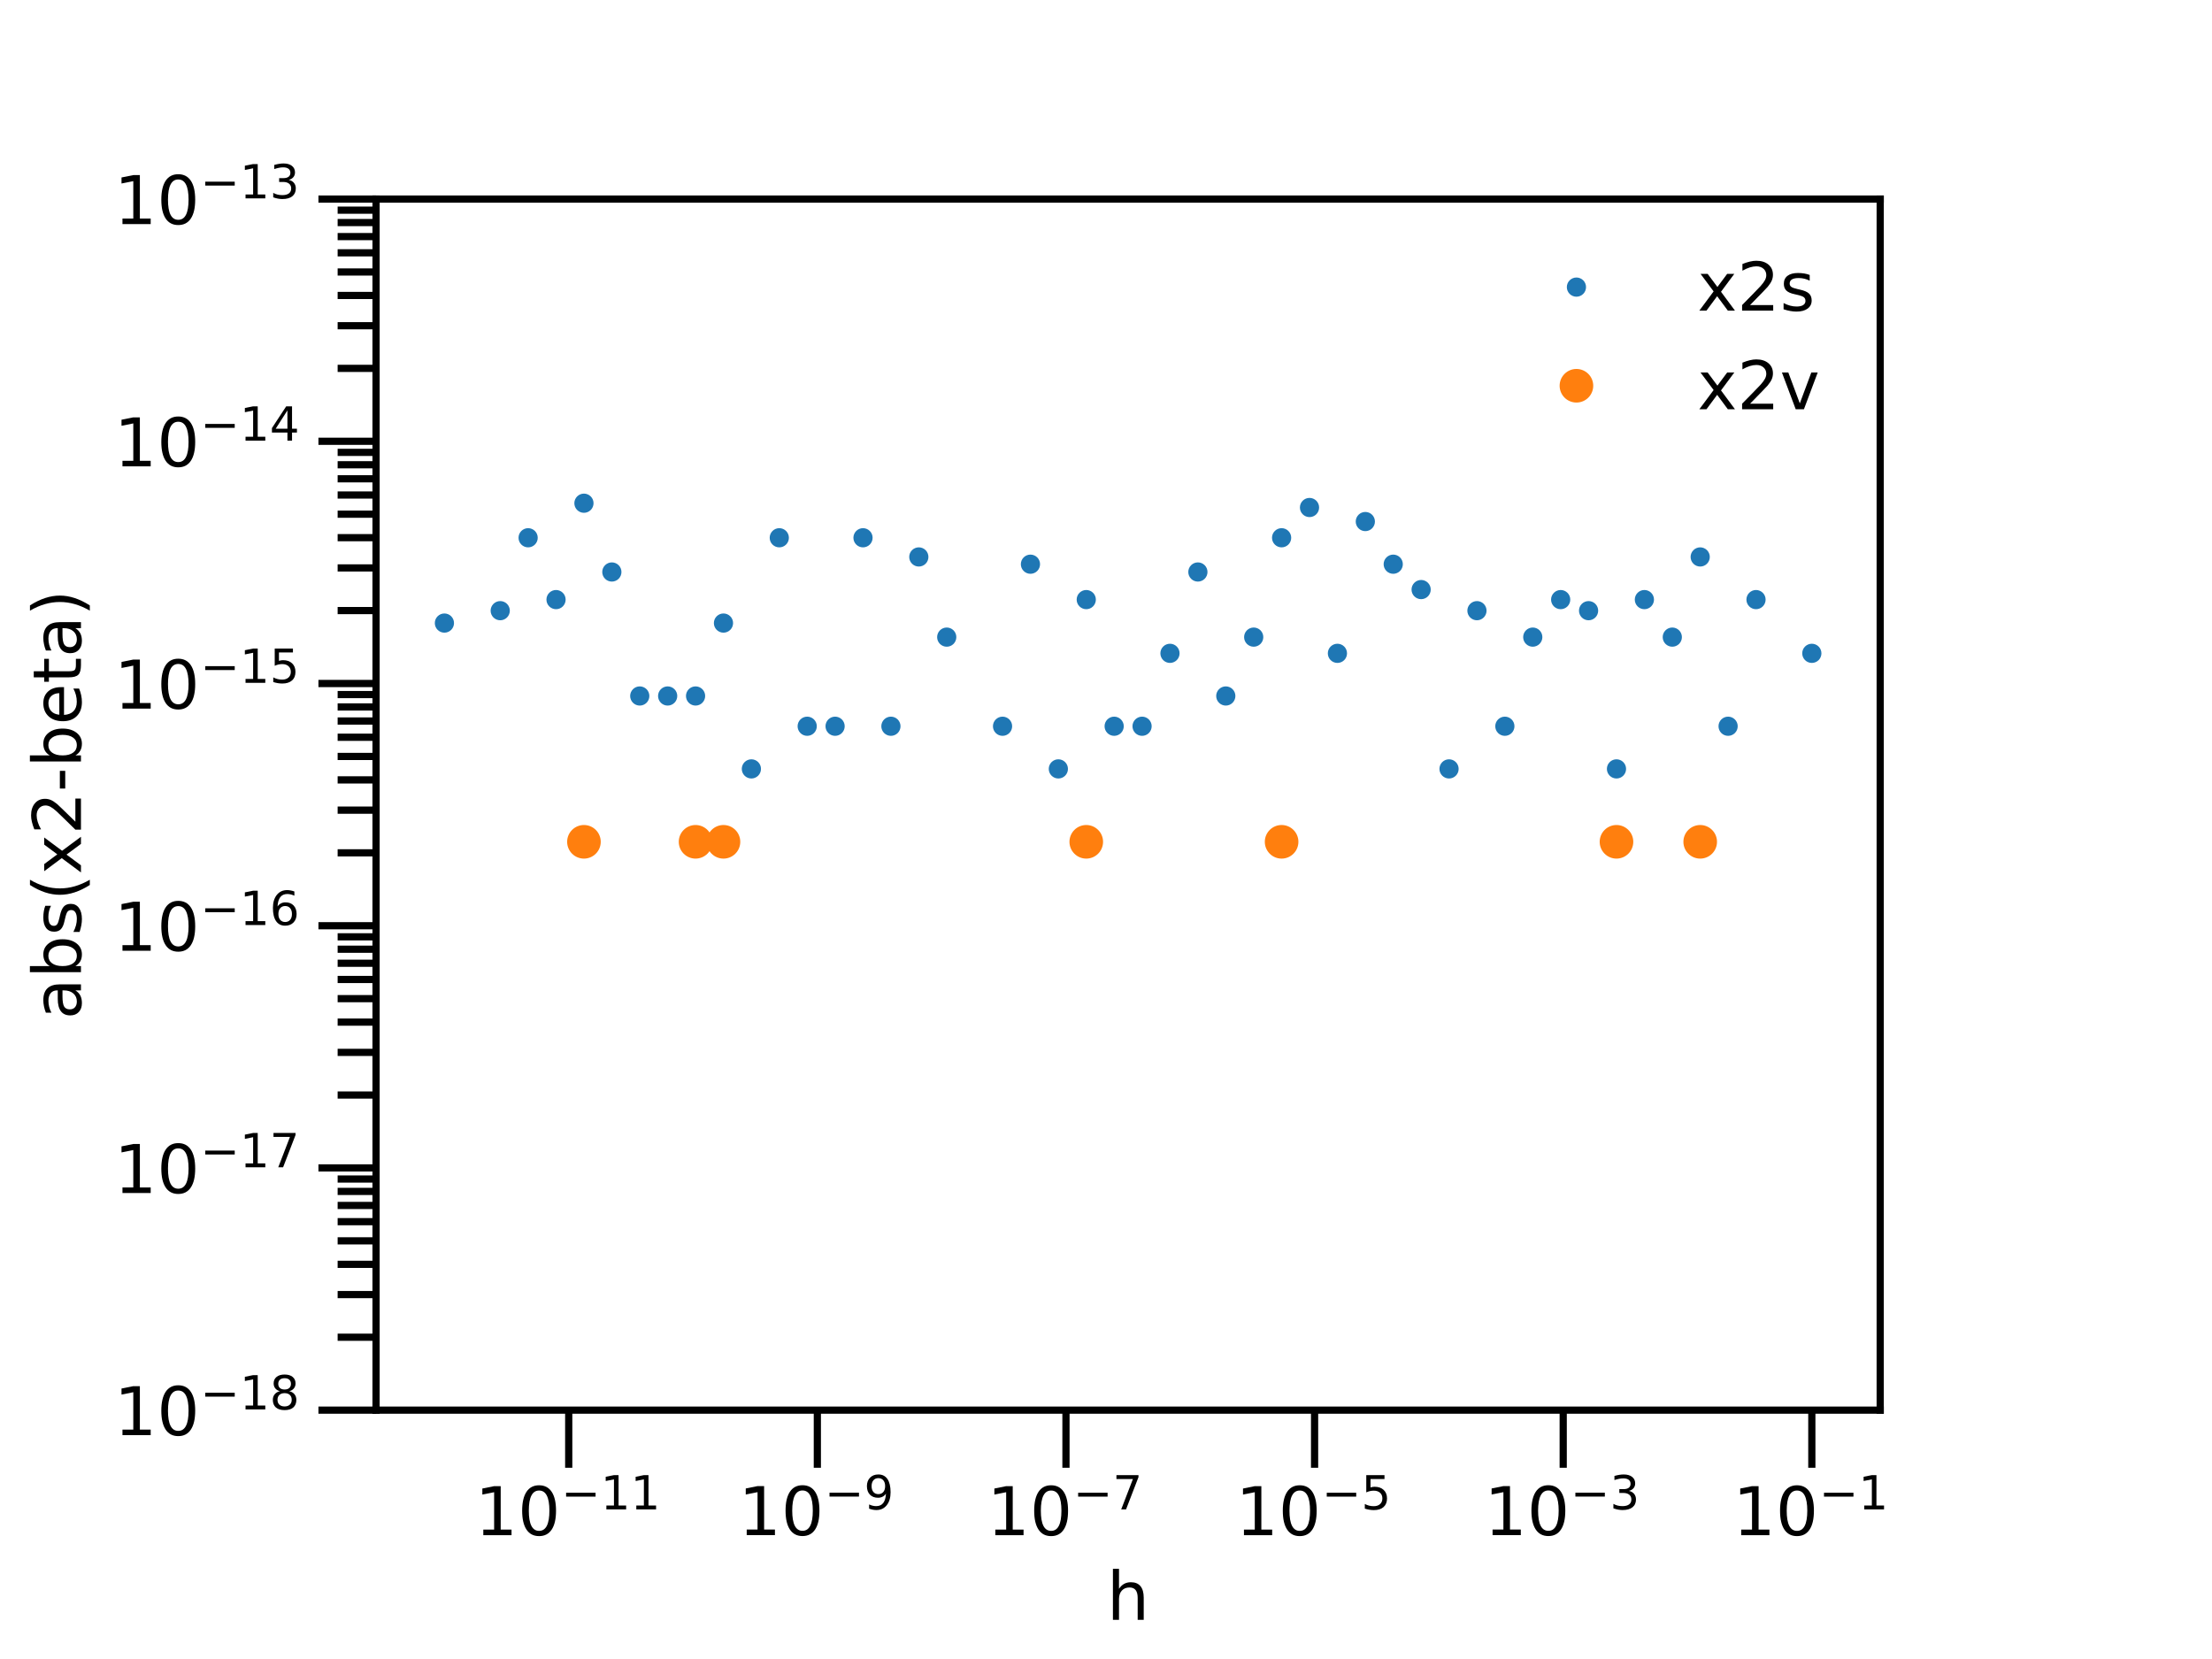 <?xml version="1.0" encoding="utf-8" standalone="no"?>
<!DOCTYPE svg PUBLIC "-//W3C//DTD SVG 1.1//EN"
  "http://www.w3.org/Graphics/SVG/1.1/DTD/svg11.dtd">
<!-- Created with matplotlib (https://matplotlib.org/) -->
<svg height="345.6pt" version="1.1" viewBox="0 0 460.8 345.6" width="460.8pt" xmlns="http://www.w3.org/2000/svg" xmlns:xlink="http://www.w3.org/1999/xlink">
 <defs>
  <style type="text/css">*{stroke-linecap:butt;stroke-linejoin:round;}</style>
 </defs>
 <g id="figure_1">
  <g id="patch_1">
   <path d="M 0 345.6 
L 460.8 345.6 
L 460.8 0 
L 0 0 
z
" style="fill:#ffffff;"/>
  </g>
  <g id="axes_1">
   <g id="patch_2">
    <path d="M 78.336 293.76 
L 391.68 293.76 
L 391.68 41.472 
L 78.336 41.472 
z
" style="fill:#ffffff;"/>
   </g>
   <g id="matplotlib.axis_1">
    <g id="xtick_1">
     <g id="line2d_1">
      <defs>
       <path d="M 0 0 
L 0 12 
" id="m655eebbdb5" style="stroke:#000000;stroke-width:1.5;"/>
      </defs>
      <g>
       <use style="stroke:#000000;stroke-width:1.5;" x="118.475" xlink:href="#m655eebbdb5" y="293.76"/>
      </g>
     </g>
     <g id="text_1">
      <!-- $\mathdefault{10^{-11}}$ -->
      <g transform="translate(98.945 319.898)scale(0.14 -0.14)">
       <defs>
        <path d="M 12.406 8.297 
L 28.516 8.297 
L 28.516 63.922 
L 10.984 60.406 
L 10.984 69.391 
L 28.422 72.906 
L 38.281 72.906 
L 38.281 8.297 
L 54.391 8.297 
L 54.391 0 
L 12.406 0 
z
" id="DejaVuSans-49"/>
        <path d="M 31.781 66.406 
Q 24.172 66.406 20.328 58.906 
Q 16.5 51.422 16.5 36.375 
Q 16.5 21.391 20.328 13.891 
Q 24.172 6.391 31.781 6.391 
Q 39.453 6.391 43.281 13.891 
Q 47.125 21.391 47.125 36.375 
Q 47.125 51.422 43.281 58.906 
Q 39.453 66.406 31.781 66.406 
z
M 31.781 74.219 
Q 44.047 74.219 50.516 64.516 
Q 56.984 54.828 56.984 36.375 
Q 56.984 17.969 50.516 8.266 
Q 44.047 -1.422 31.781 -1.422 
Q 19.531 -1.422 13.062 8.266 
Q 6.594 17.969 6.594 36.375 
Q 6.594 54.828 13.062 64.516 
Q 19.531 74.219 31.781 74.219 
z
" id="DejaVuSans-48"/>
        <path d="M 10.594 35.5 
L 73.188 35.5 
L 73.188 27.203 
L 10.594 27.203 
z
" id="DejaVuSans-8722"/>
       </defs>
       <use transform="translate(0 0.684)" xlink:href="#DejaVuSans-49"/>
       <use transform="translate(63.623 0.684)" xlink:href="#DejaVuSans-48"/>
       <use transform="translate(128.203 38.966)scale(0.7)" xlink:href="#DejaVuSans-8722"/>
       <use transform="translate(186.855 38.966)scale(0.7)" xlink:href="#DejaVuSans-49"/>
       <use transform="translate(231.392 38.966)scale(0.7)" xlink:href="#DejaVuSans-49"/>
      </g>
     </g>
    </g>
    <g id="xtick_2">
     <g id="line2d_2">
      <g>
       <use style="stroke:#000000;stroke-width:1.5;" x="170.268" xlink:href="#m655eebbdb5" y="293.76"/>
      </g>
     </g>
     <g id="text_2">
      <!-- $\mathdefault{10^{-9}}$ -->
      <g transform="translate(153.818 319.898)scale(0.14 -0.14)">
       <defs>
        <path d="M 10.984 1.516 
L 10.984 10.5 
Q 14.703 8.734 18.5 7.812 
Q 22.312 6.891 25.984 6.891 
Q 35.75 6.891 40.891 13.453 
Q 46.047 20.016 46.781 33.406 
Q 43.953 29.203 39.594 26.953 
Q 35.25 24.703 29.984 24.703 
Q 19.047 24.703 12.672 31.312 
Q 6.297 37.938 6.297 49.422 
Q 6.297 60.641 12.938 67.422 
Q 19.578 74.219 30.609 74.219 
Q 43.266 74.219 49.922 64.516 
Q 56.594 54.828 56.594 36.375 
Q 56.594 19.141 48.406 8.859 
Q 40.234 -1.422 26.422 -1.422 
Q 22.703 -1.422 18.891 -0.688 
Q 15.094 0.047 10.984 1.516 
z
M 30.609 32.422 
Q 37.25 32.422 41.125 36.953 
Q 45.016 41.5 45.016 49.422 
Q 45.016 57.281 41.125 61.844 
Q 37.25 66.406 30.609 66.406 
Q 23.969 66.406 20.094 61.844 
Q 16.219 57.281 16.219 49.422 
Q 16.219 41.5 20.094 36.953 
Q 23.969 32.422 30.609 32.422 
z
" id="DejaVuSans-57"/>
       </defs>
       <use transform="translate(0 0.766)" xlink:href="#DejaVuSans-49"/>
       <use transform="translate(63.623 0.766)" xlink:href="#DejaVuSans-48"/>
       <use transform="translate(128.203 39.047)scale(0.7)" xlink:href="#DejaVuSans-8722"/>
       <use transform="translate(186.855 39.047)scale(0.7)" xlink:href="#DejaVuSans-57"/>
      </g>
     </g>
    </g>
    <g id="xtick_3">
     <g id="line2d_3">
      <g>
       <use style="stroke:#000000;stroke-width:1.5;" x="222.06" xlink:href="#m655eebbdb5" y="293.76"/>
      </g>
     </g>
     <g id="text_3">
      <!-- $\mathdefault{10^{-7}}$ -->
      <g transform="translate(205.61 319.898)scale(0.14 -0.14)">
       <defs>
        <path d="M 8.203 72.906 
L 55.078 72.906 
L 55.078 68.703 
L 28.609 0 
L 18.312 0 
L 43.219 64.594 
L 8.203 64.594 
z
" id="DejaVuSans-55"/>
       </defs>
       <use transform="translate(0 0.684)" xlink:href="#DejaVuSans-49"/>
       <use transform="translate(63.623 0.684)" xlink:href="#DejaVuSans-48"/>
       <use transform="translate(128.203 38.966)scale(0.7)" xlink:href="#DejaVuSans-8722"/>
       <use transform="translate(186.855 38.966)scale(0.7)" xlink:href="#DejaVuSans-55"/>
      </g>
     </g>
    </g>
    <g id="xtick_4">
     <g id="line2d_4">
      <g>
       <use style="stroke:#000000;stroke-width:1.5;" x="273.852" xlink:href="#m655eebbdb5" y="293.76"/>
      </g>
     </g>
     <g id="text_4">
      <!-- $\mathdefault{10^{-5}}$ -->
      <g transform="translate(257.402 319.898)scale(0.14 -0.14)">
       <defs>
        <path d="M 10.797 72.906 
L 49.516 72.906 
L 49.516 64.594 
L 19.828 64.594 
L 19.828 46.734 
Q 21.969 47.469 24.109 47.828 
Q 26.266 48.188 28.422 48.188 
Q 40.625 48.188 47.75 41.5 
Q 54.891 34.812 54.891 23.391 
Q 54.891 11.625 47.562 5.094 
Q 40.234 -1.422 26.906 -1.422 
Q 22.312 -1.422 17.547 -0.641 
Q 12.797 0.141 7.719 1.703 
L 7.719 11.625 
Q 12.109 9.234 16.797 8.062 
Q 21.484 6.891 26.703 6.891 
Q 35.156 6.891 40.078 11.328 
Q 45.016 15.766 45.016 23.391 
Q 45.016 31 40.078 35.438 
Q 35.156 39.891 26.703 39.891 
Q 22.75 39.891 18.812 39.016 
Q 14.891 38.141 10.797 36.281 
z
" id="DejaVuSans-53"/>
       </defs>
       <use transform="translate(0 0.684)" xlink:href="#DejaVuSans-49"/>
       <use transform="translate(63.623 0.684)" xlink:href="#DejaVuSans-48"/>
       <use transform="translate(128.203 38.966)scale(0.7)" xlink:href="#DejaVuSans-8722"/>
       <use transform="translate(186.855 38.966)scale(0.7)" xlink:href="#DejaVuSans-53"/>
      </g>
     </g>
    </g>
    <g id="xtick_5">
     <g id="line2d_5">
      <g>
       <use style="stroke:#000000;stroke-width:1.5;" x="325.645" xlink:href="#m655eebbdb5" y="293.76"/>
      </g>
     </g>
     <g id="text_5">
      <!-- $\mathdefault{10^{-3}}$ -->
      <g transform="translate(309.195 319.898)scale(0.14 -0.14)">
       <defs>
        <path d="M 40.578 39.312 
Q 47.656 37.797 51.625 33 
Q 55.609 28.219 55.609 21.188 
Q 55.609 10.406 48.188 4.484 
Q 40.766 -1.422 27.094 -1.422 
Q 22.516 -1.422 17.656 -0.516 
Q 12.797 0.391 7.625 2.203 
L 7.625 11.719 
Q 11.719 9.328 16.594 8.109 
Q 21.484 6.891 26.812 6.891 
Q 36.078 6.891 40.938 10.547 
Q 45.797 14.203 45.797 21.188 
Q 45.797 27.641 41.281 31.266 
Q 36.766 34.906 28.719 34.906 
L 20.219 34.906 
L 20.219 43.016 
L 29.109 43.016 
Q 36.375 43.016 40.234 45.922 
Q 44.094 48.828 44.094 54.297 
Q 44.094 59.906 40.109 62.906 
Q 36.141 65.922 28.719 65.922 
Q 24.656 65.922 20.016 65.031 
Q 15.375 64.156 9.812 62.312 
L 9.812 71.094 
Q 15.438 72.656 20.344 73.438 
Q 25.25 74.219 29.594 74.219 
Q 40.828 74.219 47.359 69.109 
Q 53.906 64.016 53.906 55.328 
Q 53.906 49.266 50.438 45.094 
Q 46.969 40.922 40.578 39.312 
z
" id="DejaVuSans-51"/>
       </defs>
       <use transform="translate(0 0.766)" xlink:href="#DejaVuSans-49"/>
       <use transform="translate(63.623 0.766)" xlink:href="#DejaVuSans-48"/>
       <use transform="translate(128.203 39.047)scale(0.7)" xlink:href="#DejaVuSans-8722"/>
       <use transform="translate(186.855 39.047)scale(0.7)" xlink:href="#DejaVuSans-51"/>
      </g>
     </g>
    </g>
    <g id="xtick_6">
     <g id="line2d_6">
      <g>
       <use style="stroke:#000000;stroke-width:1.5;" x="377.437" xlink:href="#m655eebbdb5" y="293.76"/>
      </g>
     </g>
     <g id="text_6">
      <!-- $\mathdefault{10^{-1}}$ -->
      <g transform="translate(360.987 319.898)scale(0.14 -0.14)">
       <use transform="translate(0 0.684)" xlink:href="#DejaVuSans-49"/>
       <use transform="translate(63.623 0.684)" xlink:href="#DejaVuSans-48"/>
       <use transform="translate(128.203 38.966)scale(0.7)" xlink:href="#DejaVuSans-8722"/>
       <use transform="translate(186.855 38.966)scale(0.7)" xlink:href="#DejaVuSans-49"/>
      </g>
     </g>
    </g>
    <g id="text_7">
     <!-- h -->
     <g transform="translate(230.572 337.447)scale(0.14 -0.14)">
      <defs>
       <path d="M 54.891 33.016 
L 54.891 0 
L 45.906 0 
L 45.906 32.719 
Q 45.906 40.484 42.875 44.328 
Q 39.844 48.188 33.797 48.188 
Q 26.516 48.188 22.312 43.547 
Q 18.109 38.922 18.109 30.906 
L 18.109 0 
L 9.078 0 
L 9.078 75.984 
L 18.109 75.984 
L 18.109 46.188 
Q 21.344 51.125 25.703 53.562 
Q 30.078 56 35.797 56 
Q 45.219 56 50.047 50.172 
Q 54.891 44.344 54.891 33.016 
z
" id="DejaVuSans-104"/>
      </defs>
      <use xlink:href="#DejaVuSans-104"/>
     </g>
    </g>
   </g>
   <g id="matplotlib.axis_2">
    <g id="ytick_1">
     <g id="line2d_7">
      <defs>
       <path d="M 0 0 
L -12 0 
" id="m78ac870235" style="stroke:#000000;stroke-width:1.5;"/>
      </defs>
      <g>
       <use style="stroke:#000000;stroke-width:1.5;" x="78.336" xlink:href="#m78ac870235" y="293.76"/>
      </g>
     </g>
     <g id="text_8">
      <!-- $\mathdefault{10^{-18}}$ -->
      <g transform="translate(23.776 299.079)scale(0.14 -0.14)">
       <defs>
        <path d="M 31.781 34.625 
Q 24.75 34.625 20.719 30.859 
Q 16.703 27.094 16.703 20.516 
Q 16.703 13.922 20.719 10.156 
Q 24.75 6.391 31.781 6.391 
Q 38.812 6.391 42.859 10.172 
Q 46.922 13.969 46.922 20.516 
Q 46.922 27.094 42.891 30.859 
Q 38.875 34.625 31.781 34.625 
z
M 21.922 38.812 
Q 15.578 40.375 12.031 44.719 
Q 8.5 49.078 8.5 55.328 
Q 8.5 64.062 14.719 69.141 
Q 20.953 74.219 31.781 74.219 
Q 42.672 74.219 48.875 69.141 
Q 55.078 64.062 55.078 55.328 
Q 55.078 49.078 51.531 44.719 
Q 48 40.375 41.703 38.812 
Q 48.828 37.156 52.797 32.312 
Q 56.781 27.484 56.781 20.516 
Q 56.781 9.906 50.312 4.234 
Q 43.844 -1.422 31.781 -1.422 
Q 19.734 -1.422 13.25 4.234 
Q 6.781 9.906 6.781 20.516 
Q 6.781 27.484 10.781 32.312 
Q 14.797 37.156 21.922 38.812 
z
M 18.312 54.391 
Q 18.312 48.734 21.844 45.562 
Q 25.391 42.391 31.781 42.391 
Q 38.141 42.391 41.719 45.562 
Q 45.312 48.734 45.312 54.391 
Q 45.312 60.062 41.719 63.234 
Q 38.141 66.406 31.781 66.406 
Q 25.391 66.406 21.844 63.234 
Q 18.312 60.062 18.312 54.391 
z
" id="DejaVuSans-56"/>
       </defs>
       <use transform="translate(0 0.766)" xlink:href="#DejaVuSans-49"/>
       <use transform="translate(63.623 0.766)" xlink:href="#DejaVuSans-48"/>
       <use transform="translate(128.203 39.047)scale(0.7)" xlink:href="#DejaVuSans-8722"/>
       <use transform="translate(186.855 39.047)scale(0.7)" xlink:href="#DejaVuSans-49"/>
       <use transform="translate(231.392 39.047)scale(0.7)" xlink:href="#DejaVuSans-56"/>
      </g>
     </g>
    </g>
    <g id="ytick_2">
     <g id="line2d_8">
      <g>
       <use style="stroke:#000000;stroke-width:1.5;" x="78.336" xlink:href="#m78ac870235" y="243.302"/>
      </g>
     </g>
     <g id="text_9">
      <!-- $\mathdefault{10^{-17}}$ -->
      <g transform="translate(23.776 248.621)scale(0.14 -0.14)">
       <use transform="translate(0 0.684)" xlink:href="#DejaVuSans-49"/>
       <use transform="translate(63.623 0.684)" xlink:href="#DejaVuSans-48"/>
       <use transform="translate(128.203 38.966)scale(0.7)" xlink:href="#DejaVuSans-8722"/>
       <use transform="translate(186.855 38.966)scale(0.7)" xlink:href="#DejaVuSans-49"/>
       <use transform="translate(231.392 38.966)scale(0.7)" xlink:href="#DejaVuSans-55"/>
      </g>
     </g>
    </g>
    <g id="ytick_3">
     <g id="line2d_9">
      <g>
       <use style="stroke:#000000;stroke-width:1.5;" x="78.336" xlink:href="#m78ac870235" y="192.845"/>
      </g>
     </g>
     <g id="text_10">
      <!-- $\mathdefault{10^{-16}}$ -->
      <g transform="translate(23.776 198.164)scale(0.14 -0.14)">
       <defs>
        <path d="M 33.016 40.375 
Q 26.375 40.375 22.484 35.828 
Q 18.609 31.297 18.609 23.391 
Q 18.609 15.531 22.484 10.953 
Q 26.375 6.391 33.016 6.391 
Q 39.656 6.391 43.531 10.953 
Q 47.406 15.531 47.406 23.391 
Q 47.406 31.297 43.531 35.828 
Q 39.656 40.375 33.016 40.375 
z
M 52.594 71.297 
L 52.594 62.312 
Q 48.875 64.062 45.094 64.984 
Q 41.312 65.922 37.594 65.922 
Q 27.828 65.922 22.672 59.328 
Q 17.531 52.734 16.797 39.406 
Q 19.672 43.656 24.016 45.922 
Q 28.375 48.188 33.594 48.188 
Q 44.578 48.188 50.953 41.516 
Q 57.328 34.859 57.328 23.391 
Q 57.328 12.156 50.688 5.359 
Q 44.047 -1.422 33.016 -1.422 
Q 20.359 -1.422 13.672 8.266 
Q 6.984 17.969 6.984 36.375 
Q 6.984 53.656 15.188 63.938 
Q 23.391 74.219 37.203 74.219 
Q 40.922 74.219 44.703 73.484 
Q 48.484 72.75 52.594 71.297 
z
" id="DejaVuSans-54"/>
       </defs>
       <use transform="translate(0 0.766)" xlink:href="#DejaVuSans-49"/>
       <use transform="translate(63.623 0.766)" xlink:href="#DejaVuSans-48"/>
       <use transform="translate(128.203 39.047)scale(0.7)" xlink:href="#DejaVuSans-8722"/>
       <use transform="translate(186.855 39.047)scale(0.7)" xlink:href="#DejaVuSans-49"/>
       <use transform="translate(231.392 39.047)scale(0.7)" xlink:href="#DejaVuSans-54"/>
      </g>
     </g>
    </g>
    <g id="ytick_4">
     <g id="line2d_10">
      <g>
       <use style="stroke:#000000;stroke-width:1.5;" x="78.336" xlink:href="#m78ac870235" y="142.387"/>
      </g>
     </g>
     <g id="text_11">
      <!-- $\mathdefault{10^{-15}}$ -->
      <g transform="translate(23.776 147.706)scale(0.14 -0.14)">
       <use transform="translate(0 0.684)" xlink:href="#DejaVuSans-49"/>
       <use transform="translate(63.623 0.684)" xlink:href="#DejaVuSans-48"/>
       <use transform="translate(128.203 38.966)scale(0.7)" xlink:href="#DejaVuSans-8722"/>
       <use transform="translate(186.855 38.966)scale(0.7)" xlink:href="#DejaVuSans-49"/>
       <use transform="translate(231.392 38.966)scale(0.7)" xlink:href="#DejaVuSans-53"/>
      </g>
     </g>
    </g>
    <g id="ytick_5">
     <g id="line2d_11">
      <g>
       <use style="stroke:#000000;stroke-width:1.5;" x="78.336" xlink:href="#m78ac870235" y="91.93"/>
      </g>
     </g>
     <g id="text_12">
      <!-- $\mathdefault{10^{-14}}$ -->
      <g transform="translate(23.776 97.249)scale(0.14 -0.14)">
       <defs>
        <path d="M 37.797 64.312 
L 12.891 25.391 
L 37.797 25.391 
z
M 35.203 72.906 
L 47.609 72.906 
L 47.609 25.391 
L 58.016 25.391 
L 58.016 17.188 
L 47.609 17.188 
L 47.609 0 
L 37.797 0 
L 37.797 17.188 
L 4.891 17.188 
L 4.891 26.703 
z
" id="DejaVuSans-52"/>
       </defs>
       <use transform="translate(0 0.684)" xlink:href="#DejaVuSans-49"/>
       <use transform="translate(63.623 0.684)" xlink:href="#DejaVuSans-48"/>
       <use transform="translate(128.203 38.966)scale(0.7)" xlink:href="#DejaVuSans-8722"/>
       <use transform="translate(186.855 38.966)scale(0.7)" xlink:href="#DejaVuSans-49"/>
       <use transform="translate(231.392 38.966)scale(0.7)" xlink:href="#DejaVuSans-52"/>
      </g>
     </g>
    </g>
    <g id="ytick_6">
     <g id="line2d_12">
      <g>
       <use style="stroke:#000000;stroke-width:1.5;" x="78.336" xlink:href="#m78ac870235" y="41.472"/>
      </g>
     </g>
     <g id="text_13">
      <!-- $\mathdefault{10^{-13}}$ -->
      <g transform="translate(23.776 46.791)scale(0.14 -0.14)">
       <use transform="translate(0 0.766)" xlink:href="#DejaVuSans-49"/>
       <use transform="translate(63.623 0.766)" xlink:href="#DejaVuSans-48"/>
       <use transform="translate(128.203 39.047)scale(0.7)" xlink:href="#DejaVuSans-8722"/>
       <use transform="translate(186.855 39.047)scale(0.7)" xlink:href="#DejaVuSans-49"/>
       <use transform="translate(231.392 39.047)scale(0.7)" xlink:href="#DejaVuSans-51"/>
      </g>
     </g>
    </g>
    <g id="ytick_7">
     <g id="line2d_13">
      <defs>
       <path d="M 0 0 
L -8 0 
" id="m84376f8f0a" style="stroke:#000000;stroke-width:1.5;"/>
      </defs>
      <g>
       <use style="stroke:#000000;stroke-width:1.5;" x="78.336" xlink:href="#m84376f8f0a" y="278.571"/>
      </g>
     </g>
    </g>
    <g id="ytick_8">
     <g id="line2d_14">
      <g>
       <use style="stroke:#000000;stroke-width:1.5;" x="78.336" xlink:href="#m84376f8f0a" y="269.686"/>
      </g>
     </g>
    </g>
    <g id="ytick_9">
     <g id="line2d_15">
      <g>
       <use style="stroke:#000000;stroke-width:1.5;" x="78.336" xlink:href="#m84376f8f0a" y="263.381"/>
      </g>
     </g>
    </g>
    <g id="ytick_10">
     <g id="line2d_16">
      <g>
       <use style="stroke:#000000;stroke-width:1.5;" x="78.336" xlink:href="#m84376f8f0a" y="258.492"/>
      </g>
     </g>
    </g>
    <g id="ytick_11">
     <g id="line2d_17">
      <g>
       <use style="stroke:#000000;stroke-width:1.5;" x="78.336" xlink:href="#m84376f8f0a" y="254.496"/>
      </g>
     </g>
    </g>
    <g id="ytick_12">
     <g id="line2d_18">
      <g>
       <use style="stroke:#000000;stroke-width:1.5;" x="78.336" xlink:href="#m84376f8f0a" y="251.118"/>
      </g>
     </g>
    </g>
    <g id="ytick_13">
     <g id="line2d_19">
      <g>
       <use style="stroke:#000000;stroke-width:1.5;" x="78.336" xlink:href="#m84376f8f0a" y="248.192"/>
      </g>
     </g>
    </g>
    <g id="ytick_14">
     <g id="line2d_20">
      <g>
       <use style="stroke:#000000;stroke-width:1.5;" x="78.336" xlink:href="#m84376f8f0a" y="245.611"/>
      </g>
     </g>
    </g>
    <g id="ytick_15">
     <g id="line2d_21">
      <g>
       <use style="stroke:#000000;stroke-width:1.5;" x="78.336" xlink:href="#m84376f8f0a" y="228.113"/>
      </g>
     </g>
    </g>
    <g id="ytick_16">
     <g id="line2d_22">
      <g>
       <use style="stroke:#000000;stroke-width:1.5;" x="78.336" xlink:href="#m84376f8f0a" y="219.228"/>
      </g>
     </g>
    </g>
    <g id="ytick_17">
     <g id="line2d_23">
      <g>
       <use style="stroke:#000000;stroke-width:1.5;" x="78.336" xlink:href="#m84376f8f0a" y="212.924"/>
      </g>
     </g>
    </g>
    <g id="ytick_18">
     <g id="line2d_24">
      <g>
       <use style="stroke:#000000;stroke-width:1.5;" x="78.336" xlink:href="#m84376f8f0a" y="208.034"/>
      </g>
     </g>
    </g>
    <g id="ytick_19">
     <g id="line2d_25">
      <g>
       <use style="stroke:#000000;stroke-width:1.5;" x="78.336" xlink:href="#m84376f8f0a" y="204.039"/>
      </g>
     </g>
    </g>
    <g id="ytick_20">
     <g id="line2d_26">
      <g>
       <use style="stroke:#000000;stroke-width:1.5;" x="78.336" xlink:href="#m84376f8f0a" y="200.661"/>
      </g>
     </g>
    </g>
    <g id="ytick_21">
     <g id="line2d_27">
      <g>
       <use style="stroke:#000000;stroke-width:1.5;" x="78.336" xlink:href="#m84376f8f0a" y="197.735"/>
      </g>
     </g>
    </g>
    <g id="ytick_22">
     <g id="line2d_28">
      <g>
       <use style="stroke:#000000;stroke-width:1.5;" x="78.336" xlink:href="#m84376f8f0a" y="195.154"/>
      </g>
     </g>
    </g>
    <g id="ytick_23">
     <g id="line2d_29">
      <g>
       <use style="stroke:#000000;stroke-width:1.5;" x="78.336" xlink:href="#m84376f8f0a" y="177.656"/>
      </g>
     </g>
    </g>
    <g id="ytick_24">
     <g id="line2d_30">
      <g>
       <use style="stroke:#000000;stroke-width:1.5;" x="78.336" xlink:href="#m84376f8f0a" y="168.77"/>
      </g>
     </g>
    </g>
    <g id="ytick_25">
     <g id="line2d_31">
      <g>
       <use style="stroke:#000000;stroke-width:1.5;" x="78.336" xlink:href="#m84376f8f0a" y="162.466"/>
      </g>
     </g>
    </g>
    <g id="ytick_26">
     <g id="line2d_32">
      <g>
       <use style="stroke:#000000;stroke-width:1.5;" x="78.336" xlink:href="#m84376f8f0a" y="157.576"/>
      </g>
     </g>
    </g>
    <g id="ytick_27">
     <g id="line2d_33">
      <g>
       <use style="stroke:#000000;stroke-width:1.5;" x="78.336" xlink:href="#m84376f8f0a" y="153.581"/>
      </g>
     </g>
    </g>
    <g id="ytick_28">
     <g id="line2d_34">
      <g>
       <use style="stroke:#000000;stroke-width:1.5;" x="78.336" xlink:href="#m84376f8f0a" y="150.203"/>
      </g>
     </g>
    </g>
    <g id="ytick_29">
     <g id="line2d_35">
      <g>
       <use style="stroke:#000000;stroke-width:1.5;" x="78.336" xlink:href="#m84376f8f0a" y="147.277"/>
      </g>
     </g>
    </g>
    <g id="ytick_30">
     <g id="line2d_36">
      <g>
       <use style="stroke:#000000;stroke-width:1.5;" x="78.336" xlink:href="#m84376f8f0a" y="144.696"/>
      </g>
     </g>
    </g>
    <g id="ytick_31">
     <g id="line2d_37">
      <g>
       <use style="stroke:#000000;stroke-width:1.5;" x="78.336" xlink:href="#m84376f8f0a" y="127.198"/>
      </g>
     </g>
    </g>
    <g id="ytick_32">
     <g id="line2d_38">
      <g>
       <use style="stroke:#000000;stroke-width:1.5;" x="78.336" xlink:href="#m84376f8f0a" y="118.313"/>
      </g>
     </g>
    </g>
    <g id="ytick_33">
     <g id="line2d_39">
      <g>
       <use style="stroke:#000000;stroke-width:1.5;" x="78.336" xlink:href="#m84376f8f0a" y="112.009"/>
      </g>
     </g>
    </g>
    <g id="ytick_34">
     <g id="line2d_40">
      <g>
       <use style="stroke:#000000;stroke-width:1.5;" x="78.336" xlink:href="#m84376f8f0a" y="107.119"/>
      </g>
     </g>
    </g>
    <g id="ytick_35">
     <g id="line2d_41">
      <g>
       <use style="stroke:#000000;stroke-width:1.5;" x="78.336" xlink:href="#m84376f8f0a" y="103.124"/>
      </g>
     </g>
    </g>
    <g id="ytick_36">
     <g id="line2d_42">
      <g>
       <use style="stroke:#000000;stroke-width:1.5;" x="78.336" xlink:href="#m84376f8f0a" y="99.746"/>
      </g>
     </g>
    </g>
    <g id="ytick_37">
     <g id="line2d_43">
      <g>
       <use style="stroke:#000000;stroke-width:1.5;" x="78.336" xlink:href="#m84376f8f0a" y="96.819"/>
      </g>
     </g>
    </g>
    <g id="ytick_38">
     <g id="line2d_44">
      <g>
       <use style="stroke:#000000;stroke-width:1.5;" x="78.336" xlink:href="#m84376f8f0a" y="94.238"/>
      </g>
     </g>
    </g>
    <g id="ytick_39">
     <g id="line2d_45">
      <g>
       <use style="stroke:#000000;stroke-width:1.5;" x="78.336" xlink:href="#m84376f8f0a" y="76.74"/>
      </g>
     </g>
    </g>
    <g id="ytick_40">
     <g id="line2d_46">
      <g>
       <use style="stroke:#000000;stroke-width:1.5;" x="78.336" xlink:href="#m84376f8f0a" y="67.855"/>
      </g>
     </g>
    </g>
    <g id="ytick_41">
     <g id="line2d_47">
      <g>
       <use style="stroke:#000000;stroke-width:1.5;" x="78.336" xlink:href="#m84376f8f0a" y="61.551"/>
      </g>
     </g>
    </g>
    <g id="ytick_42">
     <g id="line2d_48">
      <g>
       <use style="stroke:#000000;stroke-width:1.5;" x="78.336" xlink:href="#m84376f8f0a" y="56.661"/>
      </g>
     </g>
    </g>
    <g id="ytick_43">
     <g id="line2d_49">
      <g>
       <use style="stroke:#000000;stroke-width:1.5;" x="78.336" xlink:href="#m84376f8f0a" y="52.666"/>
      </g>
     </g>
    </g>
    <g id="ytick_44">
     <g id="line2d_50">
      <g>
       <use style="stroke:#000000;stroke-width:1.5;" x="78.336" xlink:href="#m84376f8f0a" y="49.288"/>
      </g>
     </g>
    </g>
    <g id="ytick_45">
     <g id="line2d_51">
      <g>
       <use style="stroke:#000000;stroke-width:1.5;" x="78.336" xlink:href="#m84376f8f0a" y="46.362"/>
      </g>
     </g>
    </g>
    <g id="ytick_46">
     <g id="line2d_52">
      <g>
       <use style="stroke:#000000;stroke-width:1.5;" x="78.336" xlink:href="#m84376f8f0a" y="43.781"/>
      </g>
     </g>
    </g>
    <g id="text_14">
     <!-- abs(x2-beta) -->
     <g transform="translate(16.864 212.366)rotate(-90)scale(0.14 -0.14)">
      <defs>
       <path d="M 34.281 27.484 
Q 23.391 27.484 19.188 25 
Q 14.984 22.516 14.984 16.5 
Q 14.984 11.719 18.141 8.906 
Q 21.297 6.109 26.703 6.109 
Q 34.188 6.109 38.703 11.406 
Q 43.219 16.703 43.219 25.484 
L 43.219 27.484 
z
M 52.203 31.203 
L 52.203 0 
L 43.219 0 
L 43.219 8.297 
Q 40.141 3.328 35.547 0.953 
Q 30.953 -1.422 24.312 -1.422 
Q 15.922 -1.422 10.953 3.297 
Q 6 8.016 6 15.922 
Q 6 25.141 12.172 29.828 
Q 18.359 34.516 30.609 34.516 
L 43.219 34.516 
L 43.219 35.406 
Q 43.219 41.609 39.141 45 
Q 35.062 48.391 27.688 48.391 
Q 23 48.391 18.547 47.266 
Q 14.109 46.141 10.016 43.891 
L 10.016 52.203 
Q 14.938 54.109 19.578 55.047 
Q 24.219 56 28.609 56 
Q 40.484 56 46.344 49.844 
Q 52.203 43.703 52.203 31.203 
z
" id="DejaVuSans-97"/>
       <path d="M 48.688 27.297 
Q 48.688 37.203 44.609 42.844 
Q 40.531 48.484 33.406 48.484 
Q 26.266 48.484 22.188 42.844 
Q 18.109 37.203 18.109 27.297 
Q 18.109 17.391 22.188 11.75 
Q 26.266 6.109 33.406 6.109 
Q 40.531 6.109 44.609 11.75 
Q 48.688 17.391 48.688 27.297 
z
M 18.109 46.391 
Q 20.953 51.266 25.266 53.625 
Q 29.594 56 35.594 56 
Q 45.562 56 51.781 48.094 
Q 58.016 40.188 58.016 27.297 
Q 58.016 14.406 51.781 6.484 
Q 45.562 -1.422 35.594 -1.422 
Q 29.594 -1.422 25.266 0.953 
Q 20.953 3.328 18.109 8.203 
L 18.109 0 
L 9.078 0 
L 9.078 75.984 
L 18.109 75.984 
z
" id="DejaVuSans-98"/>
       <path d="M 44.281 53.078 
L 44.281 44.578 
Q 40.484 46.531 36.375 47.5 
Q 32.281 48.484 27.875 48.484 
Q 21.188 48.484 17.844 46.438 
Q 14.5 44.391 14.5 40.281 
Q 14.5 37.156 16.891 35.375 
Q 19.281 33.594 26.516 31.984 
L 29.594 31.297 
Q 39.156 29.25 43.188 25.516 
Q 47.219 21.781 47.219 15.094 
Q 47.219 7.469 41.188 3.016 
Q 35.156 -1.422 24.609 -1.422 
Q 20.219 -1.422 15.453 -0.562 
Q 10.688 0.297 5.422 2 
L 5.422 11.281 
Q 10.406 8.688 15.234 7.391 
Q 20.062 6.109 24.812 6.109 
Q 31.156 6.109 34.562 8.281 
Q 37.984 10.453 37.984 14.406 
Q 37.984 18.062 35.516 20.016 
Q 33.062 21.969 24.703 23.781 
L 21.578 24.516 
Q 13.234 26.266 9.516 29.906 
Q 5.812 33.547 5.812 39.891 
Q 5.812 47.609 11.281 51.797 
Q 16.75 56 26.812 56 
Q 31.781 56 36.172 55.266 
Q 40.578 54.547 44.281 53.078 
z
" id="DejaVuSans-115"/>
       <path d="M 31 75.875 
Q 24.469 64.656 21.281 53.656 
Q 18.109 42.672 18.109 31.391 
Q 18.109 20.125 21.312 9.062 
Q 24.516 -2 31 -13.188 
L 23.188 -13.188 
Q 15.875 -1.703 12.234 9.375 
Q 8.594 20.453 8.594 31.391 
Q 8.594 42.281 12.203 53.312 
Q 15.828 64.359 23.188 75.875 
z
" id="DejaVuSans-40"/>
       <path d="M 54.891 54.688 
L 35.109 28.078 
L 55.906 0 
L 45.312 0 
L 29.391 21.484 
L 13.484 0 
L 2.875 0 
L 24.125 28.609 
L 4.688 54.688 
L 15.281 54.688 
L 29.781 35.203 
L 44.281 54.688 
z
" id="DejaVuSans-120"/>
       <path d="M 19.188 8.297 
L 53.609 8.297 
L 53.609 0 
L 7.328 0 
L 7.328 8.297 
Q 12.938 14.109 22.625 23.891 
Q 32.328 33.688 34.812 36.531 
Q 39.547 41.844 41.422 45.531 
Q 43.312 49.219 43.312 52.781 
Q 43.312 58.594 39.234 62.25 
Q 35.156 65.922 28.609 65.922 
Q 23.969 65.922 18.812 64.312 
Q 13.672 62.703 7.812 59.422 
L 7.812 69.391 
Q 13.766 71.781 18.938 73 
Q 24.125 74.219 28.422 74.219 
Q 39.75 74.219 46.484 68.547 
Q 53.219 62.891 53.219 53.422 
Q 53.219 48.922 51.531 44.891 
Q 49.859 40.875 45.406 35.406 
Q 44.188 33.984 37.641 27.219 
Q 31.109 20.453 19.188 8.297 
z
" id="DejaVuSans-50"/>
       <path d="M 4.891 31.391 
L 31.203 31.391 
L 31.203 23.391 
L 4.891 23.391 
z
" id="DejaVuSans-45"/>
       <path d="M 56.203 29.594 
L 56.203 25.203 
L 14.891 25.203 
Q 15.484 15.922 20.484 11.062 
Q 25.484 6.203 34.422 6.203 
Q 39.594 6.203 44.453 7.469 
Q 49.312 8.734 54.109 11.281 
L 54.109 2.781 
Q 49.266 0.734 44.188 -0.344 
Q 39.109 -1.422 33.891 -1.422 
Q 20.797 -1.422 13.156 6.188 
Q 5.516 13.812 5.516 26.812 
Q 5.516 40.234 12.766 48.109 
Q 20.016 56 32.328 56 
Q 43.359 56 49.781 48.891 
Q 56.203 41.797 56.203 29.594 
z
M 47.219 32.234 
Q 47.125 39.594 43.094 43.984 
Q 39.062 48.391 32.422 48.391 
Q 24.906 48.391 20.391 44.141 
Q 15.875 39.891 15.188 32.172 
z
" id="DejaVuSans-101"/>
       <path d="M 18.312 70.219 
L 18.312 54.688 
L 36.812 54.688 
L 36.812 47.703 
L 18.312 47.703 
L 18.312 18.016 
Q 18.312 11.328 20.141 9.422 
Q 21.969 7.516 27.594 7.516 
L 36.812 7.516 
L 36.812 0 
L 27.594 0 
Q 17.188 0 13.234 3.875 
Q 9.281 7.766 9.281 18.016 
L 9.281 47.703 
L 2.688 47.703 
L 2.688 54.688 
L 9.281 54.688 
L 9.281 70.219 
z
" id="DejaVuSans-116"/>
       <path d="M 8.016 75.875 
L 15.828 75.875 
Q 23.141 64.359 26.781 53.312 
Q 30.422 42.281 30.422 31.391 
Q 30.422 20.453 26.781 9.375 
Q 23.141 -1.703 15.828 -13.188 
L 8.016 -13.188 
Q 14.5 -2 17.703 9.062 
Q 20.906 20.125 20.906 31.391 
Q 20.906 42.672 17.703 53.656 
Q 14.5 64.656 8.016 75.875 
z
" id="DejaVuSans-41"/>
      </defs>
      <use xlink:href="#DejaVuSans-97"/>
      <use x="61.279" xlink:href="#DejaVuSans-98"/>
      <use x="124.756" xlink:href="#DejaVuSans-115"/>
      <use x="176.855" xlink:href="#DejaVuSans-40"/>
      <use x="215.869" xlink:href="#DejaVuSans-120"/>
      <use x="275.049" xlink:href="#DejaVuSans-50"/>
      <use x="338.672" xlink:href="#DejaVuSans-45"/>
      <use x="374.756" xlink:href="#DejaVuSans-98"/>
      <use x="438.232" xlink:href="#DejaVuSans-101"/>
      <use x="499.756" xlink:href="#DejaVuSans-116"/>
      <use x="538.965" xlink:href="#DejaVuSans-97"/>
      <use x="600.244" xlink:href="#DejaVuSans-41"/>
     </g>
    </g>
   </g>
   <g id="line2d_53">
    <defs>
     <path d="M 0 1.5 
C 0.398 1.5 0.779 1.342 1.061 1.061 
C 1.342 0.779 1.5 0.398 1.5 0 
C 1.5 -0.398 1.342 -0.779 1.061 -1.061 
C 0.779 -1.342 0.398 -1.5 0 -1.5 
C -0.398 -1.5 -0.779 -1.342 -1.061 -1.061 
C -1.342 -0.779 -1.5 -0.398 -1.5 0 
C -1.5 0.398 -1.342 0.779 -1.061 1.061 
C -0.779 1.342 -0.398 1.5 0 1.5 
z
" id="ma9b31f12ce" style="stroke:#1f77b4;"/>
    </defs>
    <g clip-path="url(#p8e1505379b)">
     <use style="fill:#1f77b4;stroke:#1f77b4;" x="92.579" xlink:href="#ma9b31f12ce" y="129.797"/>
     <use style="fill:#1f77b4;stroke:#1f77b4;" x="95.474" xlink:href="#ma9b31f12ce" y="24884.2"/>
     <use style="fill:#1f77b4;stroke:#1f77b4;" x="101.311" xlink:href="#ma9b31f12ce" y="24884.2"/>
     <use style="fill:#1f77b4;stroke:#1f77b4;" x="104.206" xlink:href="#ma9b31f12ce" y="127.215"/>
     <use style="fill:#1f77b4;stroke:#1f77b4;" x="110.019" xlink:href="#ma9b31f12ce" y="112.026"/>
     <use style="fill:#1f77b4;stroke:#1f77b4;" x="115.833" xlink:href="#ma9b31f12ce" y="124.907"/>
     <use style="fill:#1f77b4;stroke:#1f77b4;" x="121.646" xlink:href="#ma9b31f12ce" y="104.828"/>
     <use style="fill:#1f77b4;stroke:#1f77b4;" x="127.46" xlink:href="#ma9b31f12ce" y="119.157"/>
     <use style="fill:#1f77b4;stroke:#1f77b4;" x="133.273" xlink:href="#ma9b31f12ce" y="144.986"/>
     <use style="fill:#1f77b4;stroke:#1f77b4;" x="139.086" xlink:href="#ma9b31f12ce" y="144.986"/>
     <use style="fill:#1f77b4;stroke:#1f77b4;" x="144.9" xlink:href="#ma9b31f12ce" y="144.986"/>
     <use style="fill:#1f77b4;stroke:#1f77b4;" x="150.713" xlink:href="#ma9b31f12ce" y="129.797"/>
     <use style="fill:#1f77b4;stroke:#1f77b4;" x="156.527" xlink:href="#ma9b31f12ce" y="160.175"/>
     <use style="fill:#1f77b4;stroke:#1f77b4;" x="162.34" xlink:href="#ma9b31f12ce" y="112.026"/>
     <use style="fill:#1f77b4;stroke:#1f77b4;" x="168.154" xlink:href="#ma9b31f12ce" y="151.29"/>
     <use style="fill:#1f77b4;stroke:#1f77b4;" x="173.967" xlink:href="#ma9b31f12ce" y="151.29"/>
     <use style="fill:#1f77b4;stroke:#1f77b4;" x="179.78" xlink:href="#ma9b31f12ce" y="112.026"/>
     <use style="fill:#1f77b4;stroke:#1f77b4;" x="185.594" xlink:href="#ma9b31f12ce" y="151.29"/>
     <use style="fill:#1f77b4;stroke:#1f77b4;" x="191.407" xlink:href="#ma9b31f12ce" y="116.022"/>
     <use style="fill:#1f77b4;stroke:#1f77b4;" x="197.221" xlink:href="#ma9b31f12ce" y="132.723"/>
     <use style="fill:#1f77b4;stroke:#1f77b4;" x="200.115" xlink:href="#ma9b31f12ce" y="24884.2"/>
     <use style="fill:#1f77b4;stroke:#1f77b4;" x="205.954" xlink:href="#ma9b31f12ce" y="24884.2"/>
     <use style="fill:#1f77b4;stroke:#1f77b4;" x="208.848" xlink:href="#ma9b31f12ce" y="151.29"/>
     <use style="fill:#1f77b4;stroke:#1f77b4;" x="214.661" xlink:href="#ma9b31f12ce" y="117.533"/>
     <use style="fill:#1f77b4;stroke:#1f77b4;" x="220.474" xlink:href="#ma9b31f12ce" y="160.175"/>
     <use style="fill:#1f77b4;stroke:#1f77b4;" x="226.288" xlink:href="#ma9b31f12ce" y="124.907"/>
     <use style="fill:#1f77b4;stroke:#1f77b4;" x="232.101" xlink:href="#ma9b31f12ce" y="151.29"/>
     <use style="fill:#1f77b4;stroke:#1f77b4;" x="237.915" xlink:href="#ma9b31f12ce" y="151.29"/>
     <use style="fill:#1f77b4;stroke:#1f77b4;" x="243.728" xlink:href="#ma9b31f12ce" y="136.101"/>
     <use style="fill:#1f77b4;stroke:#1f77b4;" x="249.542" xlink:href="#ma9b31f12ce" y="119.157"/>
     <use style="fill:#1f77b4;stroke:#1f77b4;" x="255.355" xlink:href="#ma9b31f12ce" y="144.986"/>
     <use style="fill:#1f77b4;stroke:#1f77b4;" x="261.168" xlink:href="#ma9b31f12ce" y="132.723"/>
     <use style="fill:#1f77b4;stroke:#1f77b4;" x="266.982" xlink:href="#ma9b31f12ce" y="112.026"/>
     <use style="fill:#1f77b4;stroke:#1f77b4;" x="272.795" xlink:href="#ma9b31f12ce" y="105.722"/>
     <use style="fill:#1f77b4;stroke:#1f77b4;" x="278.609" xlink:href="#ma9b31f12ce" y="136.101"/>
     <use style="fill:#1f77b4;stroke:#1f77b4;" x="284.422" xlink:href="#ma9b31f12ce" y="108.648"/>
     <use style="fill:#1f77b4;stroke:#1f77b4;" x="290.236" xlink:href="#ma9b31f12ce" y="117.533"/>
     <use style="fill:#1f77b4;stroke:#1f77b4;" x="296.049" xlink:href="#ma9b31f12ce" y="122.818"/>
     <use style="fill:#1f77b4;stroke:#1f77b4;" x="301.862" xlink:href="#ma9b31f12ce" y="160.175"/>
     <use style="fill:#1f77b4;stroke:#1f77b4;" x="307.676" xlink:href="#ma9b31f12ce" y="127.215"/>
     <use style="fill:#1f77b4;stroke:#1f77b4;" x="313.489" xlink:href="#ma9b31f12ce" y="151.29"/>
     <use style="fill:#1f77b4;stroke:#1f77b4;" x="319.303" xlink:href="#ma9b31f12ce" y="132.723"/>
     <use style="fill:#1f77b4;stroke:#1f77b4;" x="325.116" xlink:href="#ma9b31f12ce" y="124.907"/>
     <use style="fill:#1f77b4;stroke:#1f77b4;" x="330.93" xlink:href="#ma9b31f12ce" y="127.215"/>
     <use style="fill:#1f77b4;stroke:#1f77b4;" x="336.743" xlink:href="#ma9b31f12ce" y="160.175"/>
     <use style="fill:#1f77b4;stroke:#1f77b4;" x="342.556" xlink:href="#ma9b31f12ce" y="124.907"/>
     <use style="fill:#1f77b4;stroke:#1f77b4;" x="348.37" xlink:href="#ma9b31f12ce" y="132.723"/>
     <use style="fill:#1f77b4;stroke:#1f77b4;" x="354.183" xlink:href="#ma9b31f12ce" y="116.022"/>
     <use style="fill:#1f77b4;stroke:#1f77b4;" x="359.997" xlink:href="#ma9b31f12ce" y="151.29"/>
     <use style="fill:#1f77b4;stroke:#1f77b4;" x="365.81" xlink:href="#ma9b31f12ce" y="124.907"/>
     <use style="fill:#1f77b4;stroke:#1f77b4;" x="368.705" xlink:href="#ma9b31f12ce" y="24884.2"/>
     <use style="fill:#1f77b4;stroke:#1f77b4;" x="374.543" xlink:href="#ma9b31f12ce" y="24884.2"/>
     <use style="fill:#1f77b4;stroke:#1f77b4;" x="377.437" xlink:href="#ma9b31f12ce" y="136.101"/>
    </g>
   </g>
   <g id="line2d_54">
    <defs>
     <path d="M 0 3 
C 0.796 3 1.559 2.684 2.121 2.121 
C 2.684 1.559 3 0.796 3 0 
C 3 -0.796 2.684 -1.559 2.121 -2.121 
C 1.559 -2.684 0.796 -3 0 -3 
C -0.796 -3 -1.559 -2.684 -2.121 -2.121 
C -2.684 -1.559 -3 -0.796 -3 0 
C -3 0.796 -2.684 1.559 -2.121 2.121 
C -1.559 2.684 -0.796 3 0 3 
z
" id="m793b3c489f" style="stroke:#ff7f0e;"/>
    </defs>
    <g clip-path="url(#p8e1505379b)">
     <use style="fill:#ff7f0e;stroke:#ff7f0e;" x="118.754" xlink:href="#m793b3c489f" y="24884.2"/>
     <use style="fill:#ff7f0e;stroke:#ff7f0e;" x="121.646" xlink:href="#m793b3c489f" y="175.364"/>
     <use style="fill:#ff7f0e;stroke:#ff7f0e;" x="124.538" xlink:href="#m793b3c489f" y="24884.2"/>
     <use style="fill:#ff7f0e;stroke:#ff7f0e;" x="142.008" xlink:href="#m793b3c489f" y="24884.2"/>
     <use style="fill:#ff7f0e;stroke:#ff7f0e;" x="144.9" xlink:href="#m793b3c489f" y="175.364"/>
     <use style="fill:#ff7f0e;stroke:#ff7f0e;" x="150.713" xlink:href="#m793b3c489f" y="175.364"/>
     <use style="fill:#ff7f0e;stroke:#ff7f0e;" x="153.605" xlink:href="#m793b3c489f" y="24884.2"/>
     <use style="fill:#ff7f0e;stroke:#ff7f0e;" x="223.396" xlink:href="#m793b3c489f" y="24884.2"/>
     <use style="fill:#ff7f0e;stroke:#ff7f0e;" x="226.288" xlink:href="#m793b3c489f" y="175.364"/>
     <use style="fill:#ff7f0e;stroke:#ff7f0e;" x="229.18" xlink:href="#m793b3c489f" y="24884.2"/>
     <use style="fill:#ff7f0e;stroke:#ff7f0e;" x="264.09" xlink:href="#m793b3c489f" y="24884.2"/>
     <use style="fill:#ff7f0e;stroke:#ff7f0e;" x="266.982" xlink:href="#m793b3c489f" y="175.364"/>
     <use style="fill:#ff7f0e;stroke:#ff7f0e;" x="269.874" xlink:href="#m793b3c489f" y="24884.2"/>
     <use style="fill:#ff7f0e;stroke:#ff7f0e;" x="333.851" xlink:href="#m793b3c489f" y="24884.2"/>
     <use style="fill:#ff7f0e;stroke:#ff7f0e;" x="336.743" xlink:href="#m793b3c489f" y="175.364"/>
     <use style="fill:#ff7f0e;stroke:#ff7f0e;" x="339.635" xlink:href="#m793b3c489f" y="24884.2"/>
     <use style="fill:#ff7f0e;stroke:#ff7f0e;" x="351.291" xlink:href="#m793b3c489f" y="24884.2"/>
     <use style="fill:#ff7f0e;stroke:#ff7f0e;" x="354.183" xlink:href="#m793b3c489f" y="175.364"/>
     <use style="fill:#ff7f0e;stroke:#ff7f0e;" x="357.075" xlink:href="#m793b3c489f" y="24884.2"/>
    </g>
   </g>
   <g id="patch_3">
    <path d="M 78.336 293.76 
L 78.336 41.472 
" style="fill:none;stroke:#000000;stroke-linecap:square;stroke-linejoin:miter;stroke-width:1.5;"/>
   </g>
   <g id="patch_4">
    <path d="M 391.68 293.76 
L 391.68 41.472 
" style="fill:none;stroke:#000000;stroke-linecap:square;stroke-linejoin:miter;stroke-width:1.5;"/>
   </g>
   <g id="patch_5">
    <path d="M 78.336 293.76 
L 391.68 293.76 
" style="fill:none;stroke:#000000;stroke-linecap:square;stroke-linejoin:miter;stroke-width:1.5;"/>
   </g>
   <g id="patch_6">
    <path d="M 78.336 41.472 
L 391.68 41.472 
" style="fill:none;stroke:#000000;stroke-linecap:square;stroke-linejoin:miter;stroke-width:1.5;"/>
   </g>
   <g id="legend_1">
    <g id="patch_7">
     <path d="M 311.6 93.771 
L 381.88 93.771 
Q 384.68 93.771 384.68 90.971 
L 384.68 51.272 
Q 384.68 48.472 381.88 48.472 
L 311.6 48.472 
Q 308.8 48.472 308.8 51.272 
L 308.8 90.971 
Q 308.8 93.771 311.6 93.771 
z
" style="fill:none;opacity:0;"/>
    </g>
    <g id="line2d_55"/>
    <g id="line2d_56">
     <g>
      <use style="fill:#1f77b4;stroke:#1f77b4;" x="328.4" xlink:href="#ma9b31f12ce" y="59.81"/>
     </g>
    </g>
    <g id="text_15">
     <!-- x2s -->
     <g transform="translate(353.6 64.71)scale(0.14 -0.14)">
      <use xlink:href="#DejaVuSans-120"/>
      <use x="59.18" xlink:href="#DejaVuSans-50"/>
      <use x="122.803" xlink:href="#DejaVuSans-115"/>
     </g>
    </g>
    <g id="line2d_57"/>
    <g id="line2d_58">
     <g>
      <use style="fill:#ff7f0e;stroke:#ff7f0e;" x="328.4" xlink:href="#m793b3c489f" y="80.359"/>
     </g>
    </g>
    <g id="text_16">
     <!-- x2v -->
     <g transform="translate(353.6 85.259)scale(0.14 -0.14)">
      <defs>
       <path d="M 2.984 54.688 
L 12.5 54.688 
L 29.594 8.797 
L 46.688 54.688 
L 56.203 54.688 
L 35.688 0 
L 23.484 0 
z
" id="DejaVuSans-118"/>
      </defs>
      <use xlink:href="#DejaVuSans-120"/>
      <use x="59.18" xlink:href="#DejaVuSans-50"/>
      <use x="122.803" xlink:href="#DejaVuSans-118"/>
     </g>
    </g>
   </g>
  </g>
 </g>
 <defs>
  <clipPath id="p8e1505379b">
   <rect height="252.288" width="313.344" x="78.336" y="41.472"/>
  </clipPath>
 </defs>
</svg>
